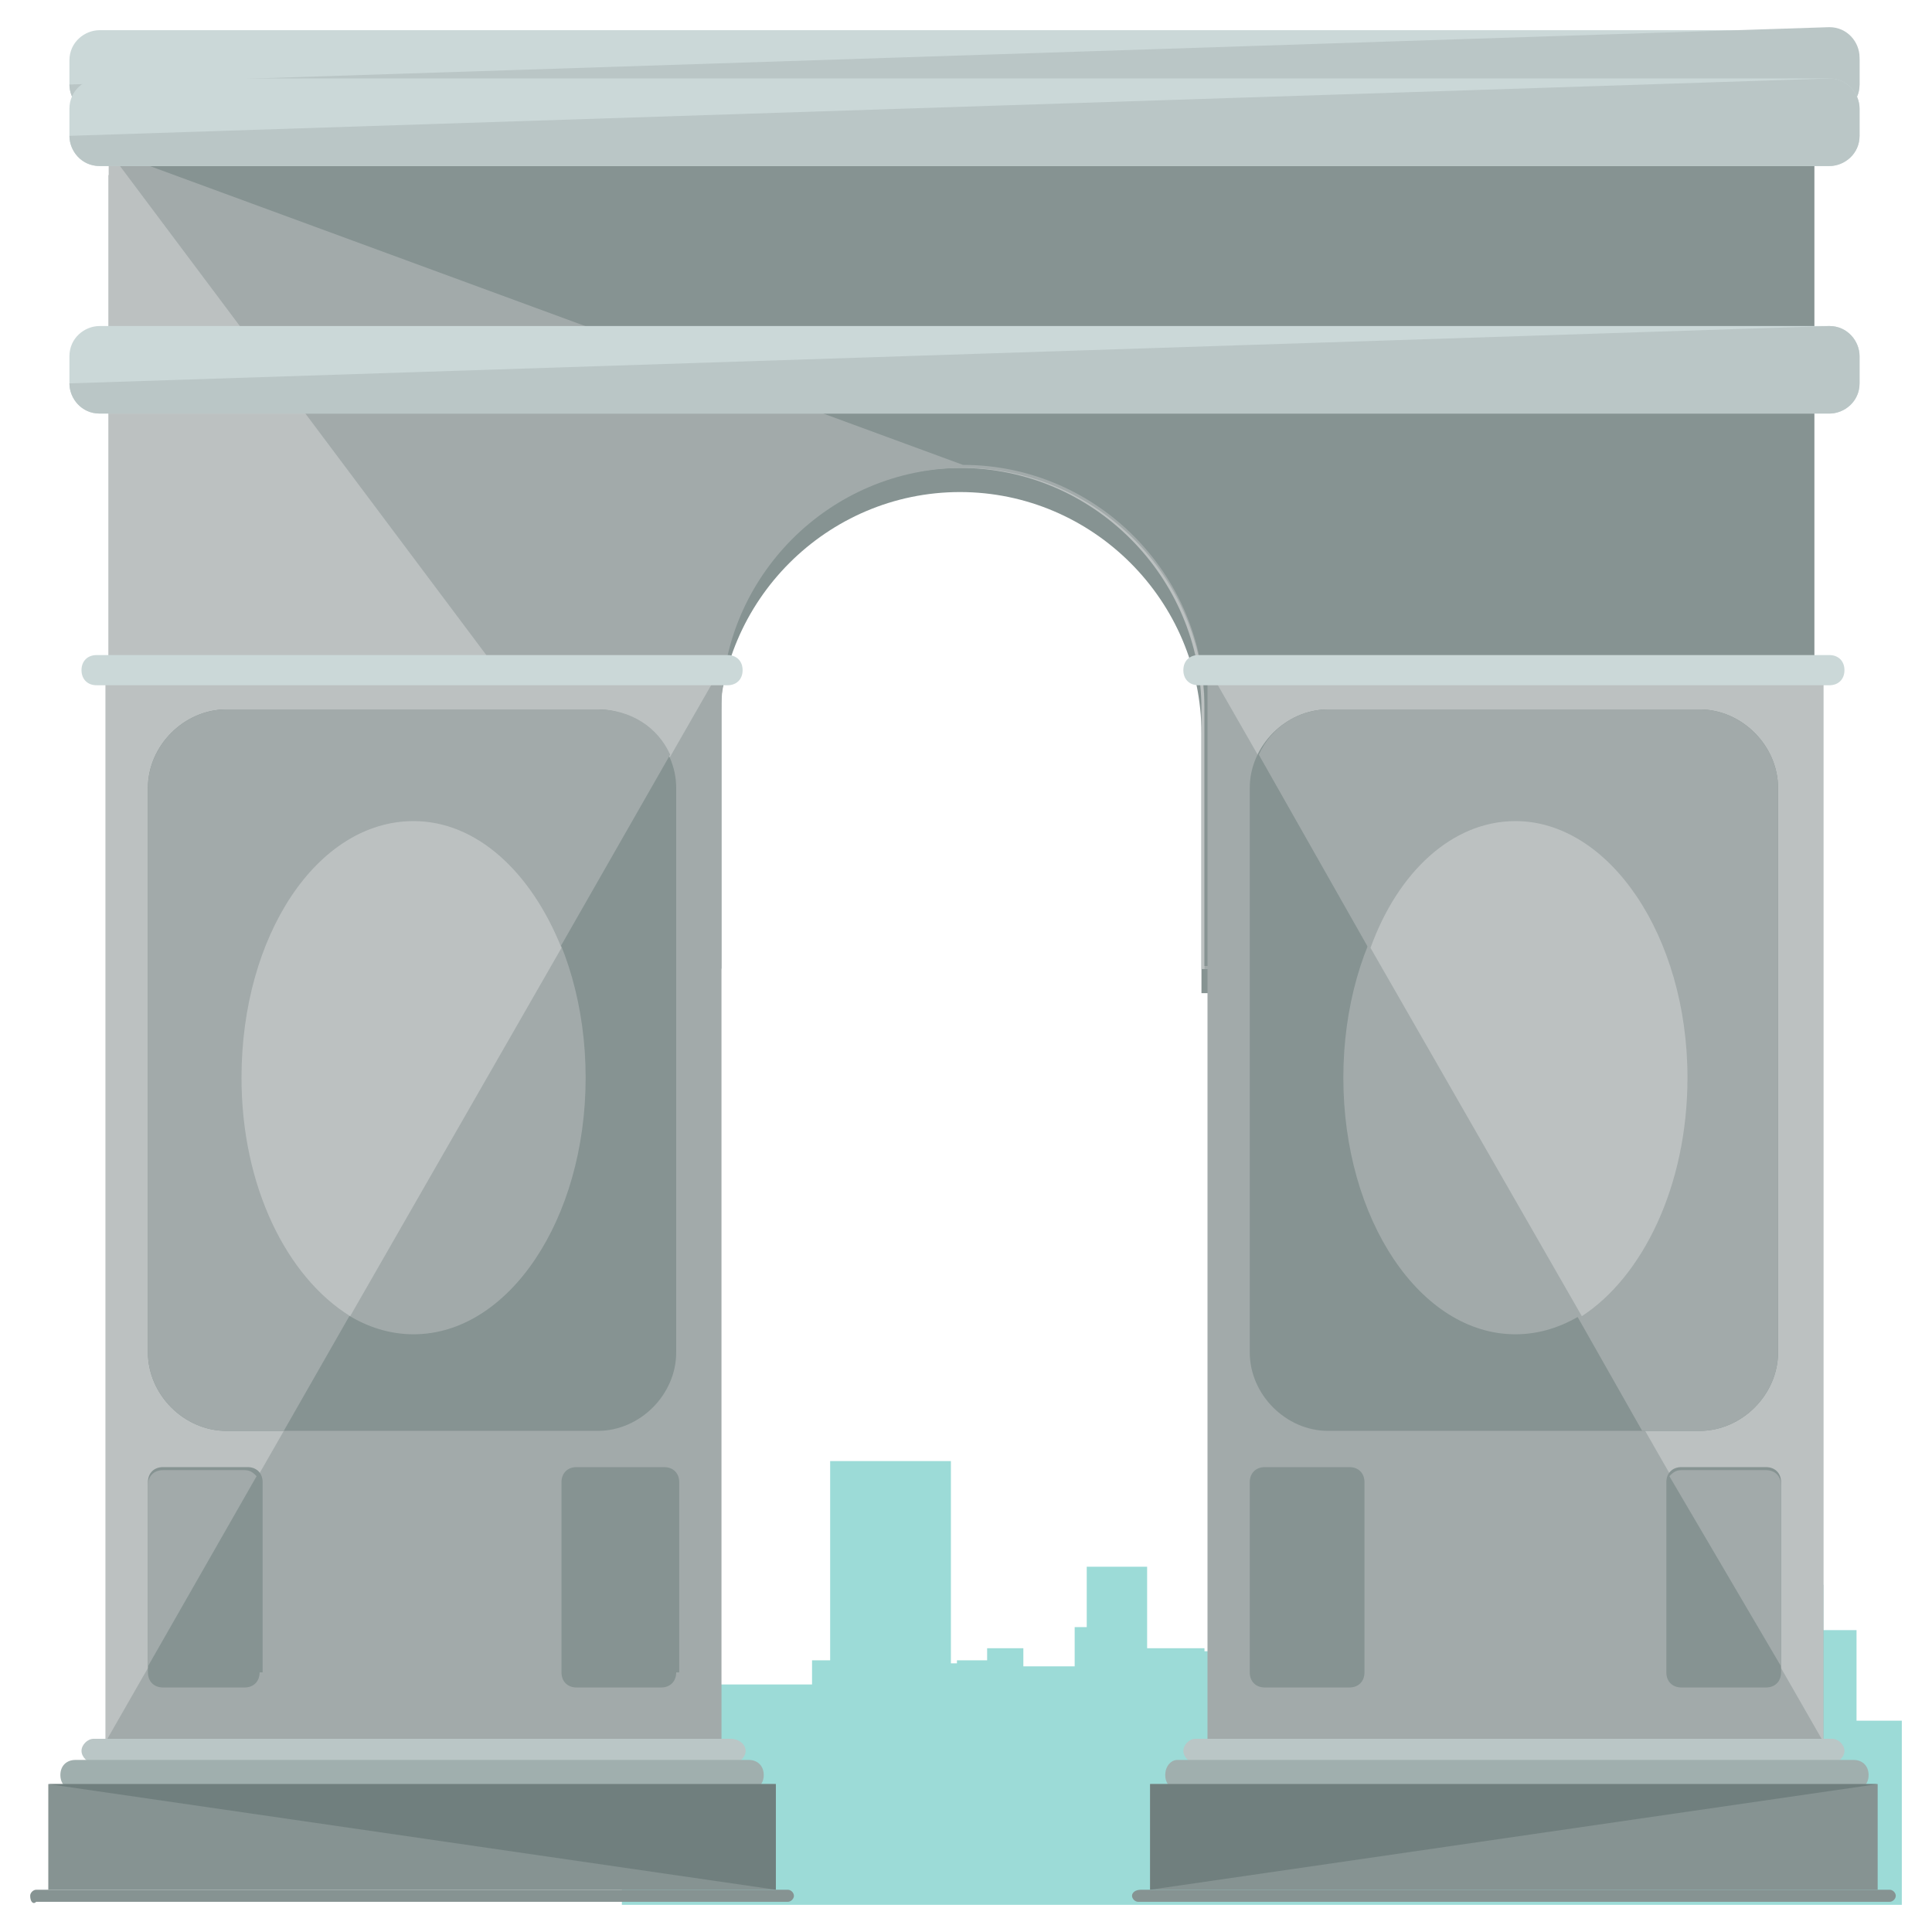 <?xml version="1.0" encoding="utf-8"?>
<!-- Generator: Adobe Illustrator 16.0.0, SVG Export Plug-In . SVG Version: 6.00 Build 0)  -->
<!DOCTYPE svg PUBLIC "-//W3C//DTD SVG 1.1//EN" "http://www.w3.org/Graphics/SVG/1.1/DTD/svg11.dtd">
<svg version="1.1" id="Layer_1" xmlns="http://www.w3.org/2000/svg" xmlns:xlink="http://www.w3.org/1999/xlink" x="0px" y="0px"
	 width="64px" height="64px" viewBox="0 0 64 64" enable-background="new 0 0 64 64" xml:space="preserve">
<g>
	<polygon fill="#9CDBD7" points="61.5,57 61.5,54 60.4,54 60.4,52.5 58.1,52.5 58.1,54.6 56.1,54.6 56.1,56.1 49.4,56.1 49.4,54.6 
		47.1,54.6 47.1,56.7 40.7,56.7 40.7,54.7 39.9,54.7 39.9,54.6 38,54.6 38,53.9 38,53.9 38,51.9 36,51.9 36,53.9 35.6,53.9 
		35.6,55.2 33.9,55.2 33.9,54.6 32.7,54.6 32.7,55 31.7,55 31.7,55.1 31.5,55.1 31.5,48.4 27.5,48.4 27.5,55 26.9,55 26.9,55.8 
		23.5,55.8 23.5,55 22.5,55 22.5,53.9 21.3,53.9 21.3,54.7 20.8,54.7 20.8,57 20.6,57 20.6,63.1 63,63.1 63,57 	"/>
	<g>
		<g>
			<path fill="#CBD8D8" d="M61.6,2.8c0,0.6-0.5,1-1,1H3.3c-0.6,0-1-0.5-1-1V2c0-0.6,0.5-1,1-1h57.3c0.6,0,1,0.5,1,1V2.8z"/>
			<path fill="#BAC6C6" d="M60.6,0.9c0.6,0,1,0.5,1,1v0.9c0,0.6-0.5,1-1,1H3.3c-0.6,0-1-0.5-1-1"/>
		</g>
		<path fill="#869392" d="M3.6,5.8v27.1h20.2v-8.6c0-4.4,3.6-8,8-8c4.4,0,8,3.6,8,8v8.6h20.2V5.8H3.6z"/>
		<path fill="#BCC1C1" d="M3.6,5v27.1h20.2v-8.6c0-4.4,3.6-8,8-8c4.4,0,8,3.6,8,8v8.6h20.2V5H3.6z"/>
		<path fill="#A2AAAA" d="M23.9,32.1v-8.6c0-4.4,3.6-8,8-8c4.4,0,8,3.6,8,8v8.6h20.2V5H3.6"/>
		<path fill="#869392" d="M31.9,15.4c4.4,0,8,3.6,8,8v8.6h20.2V5H3.6"/>
		<path fill="#869392" d="M23.9,32.1"/>
		<g>
			<g>
				<rect x="3.5" y="22.1" fill="#A2AAAA" width="20.4" height="35.6"/>
				<polyline fill="#BCC1C1" points="3.5,57.7 3.5,22.1 23.9,22.1 				"/>
				<path fill="#BAC6C6" d="M24.7,58c0,0.2-0.2,0.4-0.4,0.4H3.1c-0.2,0-0.4-0.2-0.4-0.4l0,0c0-0.2,0.2-0.4,0.4-0.4h21.1
					C24.5,57.6,24.7,57.8,24.7,58L24.7,58z"/>
				<path fill="#A0AFAE" d="M25.3,58.8c0,0.3-0.2,0.5-0.5,0.5H2.5c-0.3,0-0.5-0.2-0.5-0.5l0,0c0-0.3,0.2-0.5,0.5-0.5h22.3
					C25.1,58.3,25.3,58.5,25.3,58.8L25.3,58.8z"/>
				<path fill="#869392" d="M22.4,44.8c0,1.4-1.2,2.6-2.6,2.6H7.5c-1.4,0-2.6-1.2-2.6-2.6V26.1c0-1.4,1.2-2.6,2.6-2.6h12.3
					c1.4,0,2.6,1.2,2.6,2.6V44.8z"/>
				<path fill="#A2AAAA" d="M19.8,23.5H7.5c-1.4,0-2.6,1.2-2.6,2.6v18.7c0,1.4,1.2,2.6,2.6,2.6h1.9L22.2,25
					C21.8,24.1,20.9,23.5,19.8,23.5z"/>
				<ellipse fill="#A2AAAA" cx="13.7" cy="35.7" rx="5.7" ry="8.5"/>
				<path fill="#BCC1C1" d="M13.7,27.2C10.5,27.2,8,31,8,35.7c0,3.6,1.5,6.6,3.6,7.9l7-12.2C17.6,28.9,15.8,27.2,13.7,27.2z"/>
				<path fill="#869392" d="M8.6,55.4c0,0.3-0.2,0.5-0.5,0.5H5.4c-0.3,0-0.5-0.2-0.5-0.5v-6.3c0-0.3,0.2-0.5,0.5-0.5h2.8
					c0.3,0,0.5,0.2,0.5,0.5V55.4z"/>
				<path fill="#869392" d="M22.4,55.4c0,0.3-0.2,0.5-0.5,0.5h-2.8c-0.3,0-0.5-0.2-0.5-0.5v-6.3c0-0.3,0.2-0.5,0.5-0.5H22
					c0.3,0,0.5,0.2,0.5,0.5V55.4z"/>
				<path fill="#A2AAAA" d="M8.5,48.9c-0.1-0.1-0.2-0.2-0.4-0.2H5.4c-0.3,0-0.5,0.2-0.5,0.5v6L8.5,48.9z"/>
				<rect x="1.6" y="59.1" fill="#869392" width="24.1" height="3.5"/>
				<polyline fill="#707F7E" points="1.6,59.1 25.7,59.1 25.7,62.6 				"/>
				<path fill="#869392" d="M26.3,62.8c0,0.1-0.1,0.2-0.2,0.2H1.2C1.1,63.1,1,63,1,62.8l0,0c0-0.1,0.1-0.2,0.2-0.2h24.9
					C26.2,62.6,26.3,62.7,26.3,62.8L26.3,62.8z"/>
				<path fill="#CBD8D8" d="M24.6,22.2c0,0.3-0.2,0.5-0.5,0.5H3.2c-0.3,0-0.5-0.2-0.5-0.5l0,0c0-0.3,0.2-0.5,0.5-0.5h20.9
					C24.4,21.7,24.6,21.9,24.6,22.2L24.6,22.2z"/>
			</g>
			<g>
				<rect x="40" y="22.1" fill="#A2AAAA" width="20.4" height="35.6"/>
				<polyline fill="#BCC1C1" points="60.4,57.7 60.4,22.1 40,22.1 				"/>
				<path fill="#BAC6C6" d="M39.2,58c0,0.2,0.2,0.4,0.4,0.4h21.1c0.2,0,0.4-0.2,0.4-0.4l0,0c0-0.2-0.2-0.4-0.4-0.4H39.6
					C39.4,57.6,39.2,57.8,39.2,58L39.2,58z"/>
				<path fill="#A0AFAE" d="M38.6,58.8c0,0.3,0.2,0.5,0.5,0.5h22.3c0.3,0,0.5-0.2,0.5-0.5l0,0c0-0.3-0.2-0.5-0.5-0.5H39
					C38.8,58.3,38.6,58.5,38.6,58.8L38.6,58.8z"/>
				<path fill="#869392" d="M41.4,44.8c0,1.4,1.2,2.6,2.6,2.6h12.3c1.4,0,2.6-1.2,2.6-2.6V26.1c0-1.4-1.2-2.6-2.6-2.6H44
					c-1.4,0-2.6,1.2-2.6,2.6V44.8z"/>
				<path fill="#A2AAAA" d="M44,23.5h12.3c1.4,0,2.6,1.2,2.6,2.6v18.7c0,1.4-1.2,2.6-2.6,2.6h-1.9L41.7,25
					C42.1,24.1,43,23.5,44,23.5z"/>
				<ellipse fill="#A2AAAA" cx="50.2" cy="35.7" rx="5.7" ry="8.5"/>
				<path fill="#BCC1C1" d="M50.2,27.2c3.1,0,5.7,3.8,5.7,8.5c0,3.6-1.5,6.6-3.5,7.9l-7-12.2C46.3,28.9,48.1,27.2,50.2,27.2z"/>
				<path fill="#869392" d="M55.2,55.4c0,0.3,0.2,0.5,0.5,0.5h2.8c0.3,0,0.5-0.2,0.5-0.5v-6.3c0-0.3-0.2-0.5-0.5-0.5h-2.8
					c-0.3,0-0.5,0.2-0.5,0.5V55.4z"/>
				<path fill="#869392" d="M41.4,55.4c0,0.3,0.2,0.5,0.5,0.5h2.8c0.3,0,0.5-0.2,0.5-0.5v-6.3c0-0.3-0.2-0.5-0.5-0.5h-2.8
					c-0.3,0-0.5,0.2-0.5,0.5V55.4z"/>
				<path fill="#A2AAAA" d="M55.3,48.9c0.1-0.1,0.2-0.2,0.4-0.2h2.8c0.3,0,0.5,0.2,0.5,0.5v6L55.3,48.9z"/>
				<rect x="38.1" y="59.1" fill="#869392" width="24.1" height="3.5"/>
				<polyline fill="#707F7E" points="62.2,59.1 38.1,59.1 38.1,62.6 				"/>
				<path fill="#869392" d="M37.5,62.8c0,0.1,0.1,0.2,0.2,0.2h24.9c0.1,0,0.2-0.1,0.2-0.2l0,0c0-0.1-0.1-0.2-0.2-0.2H37.8
					C37.6,62.6,37.5,62.7,37.5,62.8L37.5,62.8z"/>
				<path fill="#CBD8D8" d="M39.2,22.2c0,0.3,0.2,0.5,0.5,0.5h20.9c0.3,0,0.5-0.2,0.5-0.5l0,0c0-0.3-0.2-0.5-0.5-0.5H39.7
					C39.4,21.7,39.2,21.9,39.2,22.2L39.2,22.2z"/>
			</g>
		</g>
		<g>
			<path fill="#CBD8D8" d="M61.6,12.7c0,0.6-0.5,1-1,1H3.3c-0.6,0-1-0.5-1-1v-0.9c0-0.6,0.5-1,1-1h57.3c0.6,0,1,0.5,1,1V12.7z"/>
			<path fill="#BAC6C6" d="M60.6,10.8c0.6,0,1,0.5,1,1v0.9c0,0.6-0.5,1-1,1H3.3c-0.6,0-1-0.5-1-1"/>
		</g>
		<g>
			<path fill="#CBD8D8" d="M61.6,4.5c0,0.6-0.5,1-1,1H3.3c-0.6,0-1-0.5-1-1V3.6c0-0.6,0.5-1,1-1h57.3c0.6,0,1,0.5,1,1V4.5z"/>
			<path fill="#BAC6C6" d="M60.6,2.6c0.6,0,1,0.5,1,1v0.9c0,0.6-0.5,1-1,1H3.3c-0.6,0-1-0.5-1-1"/>
		</g>
	</g>
</g>
</svg>
